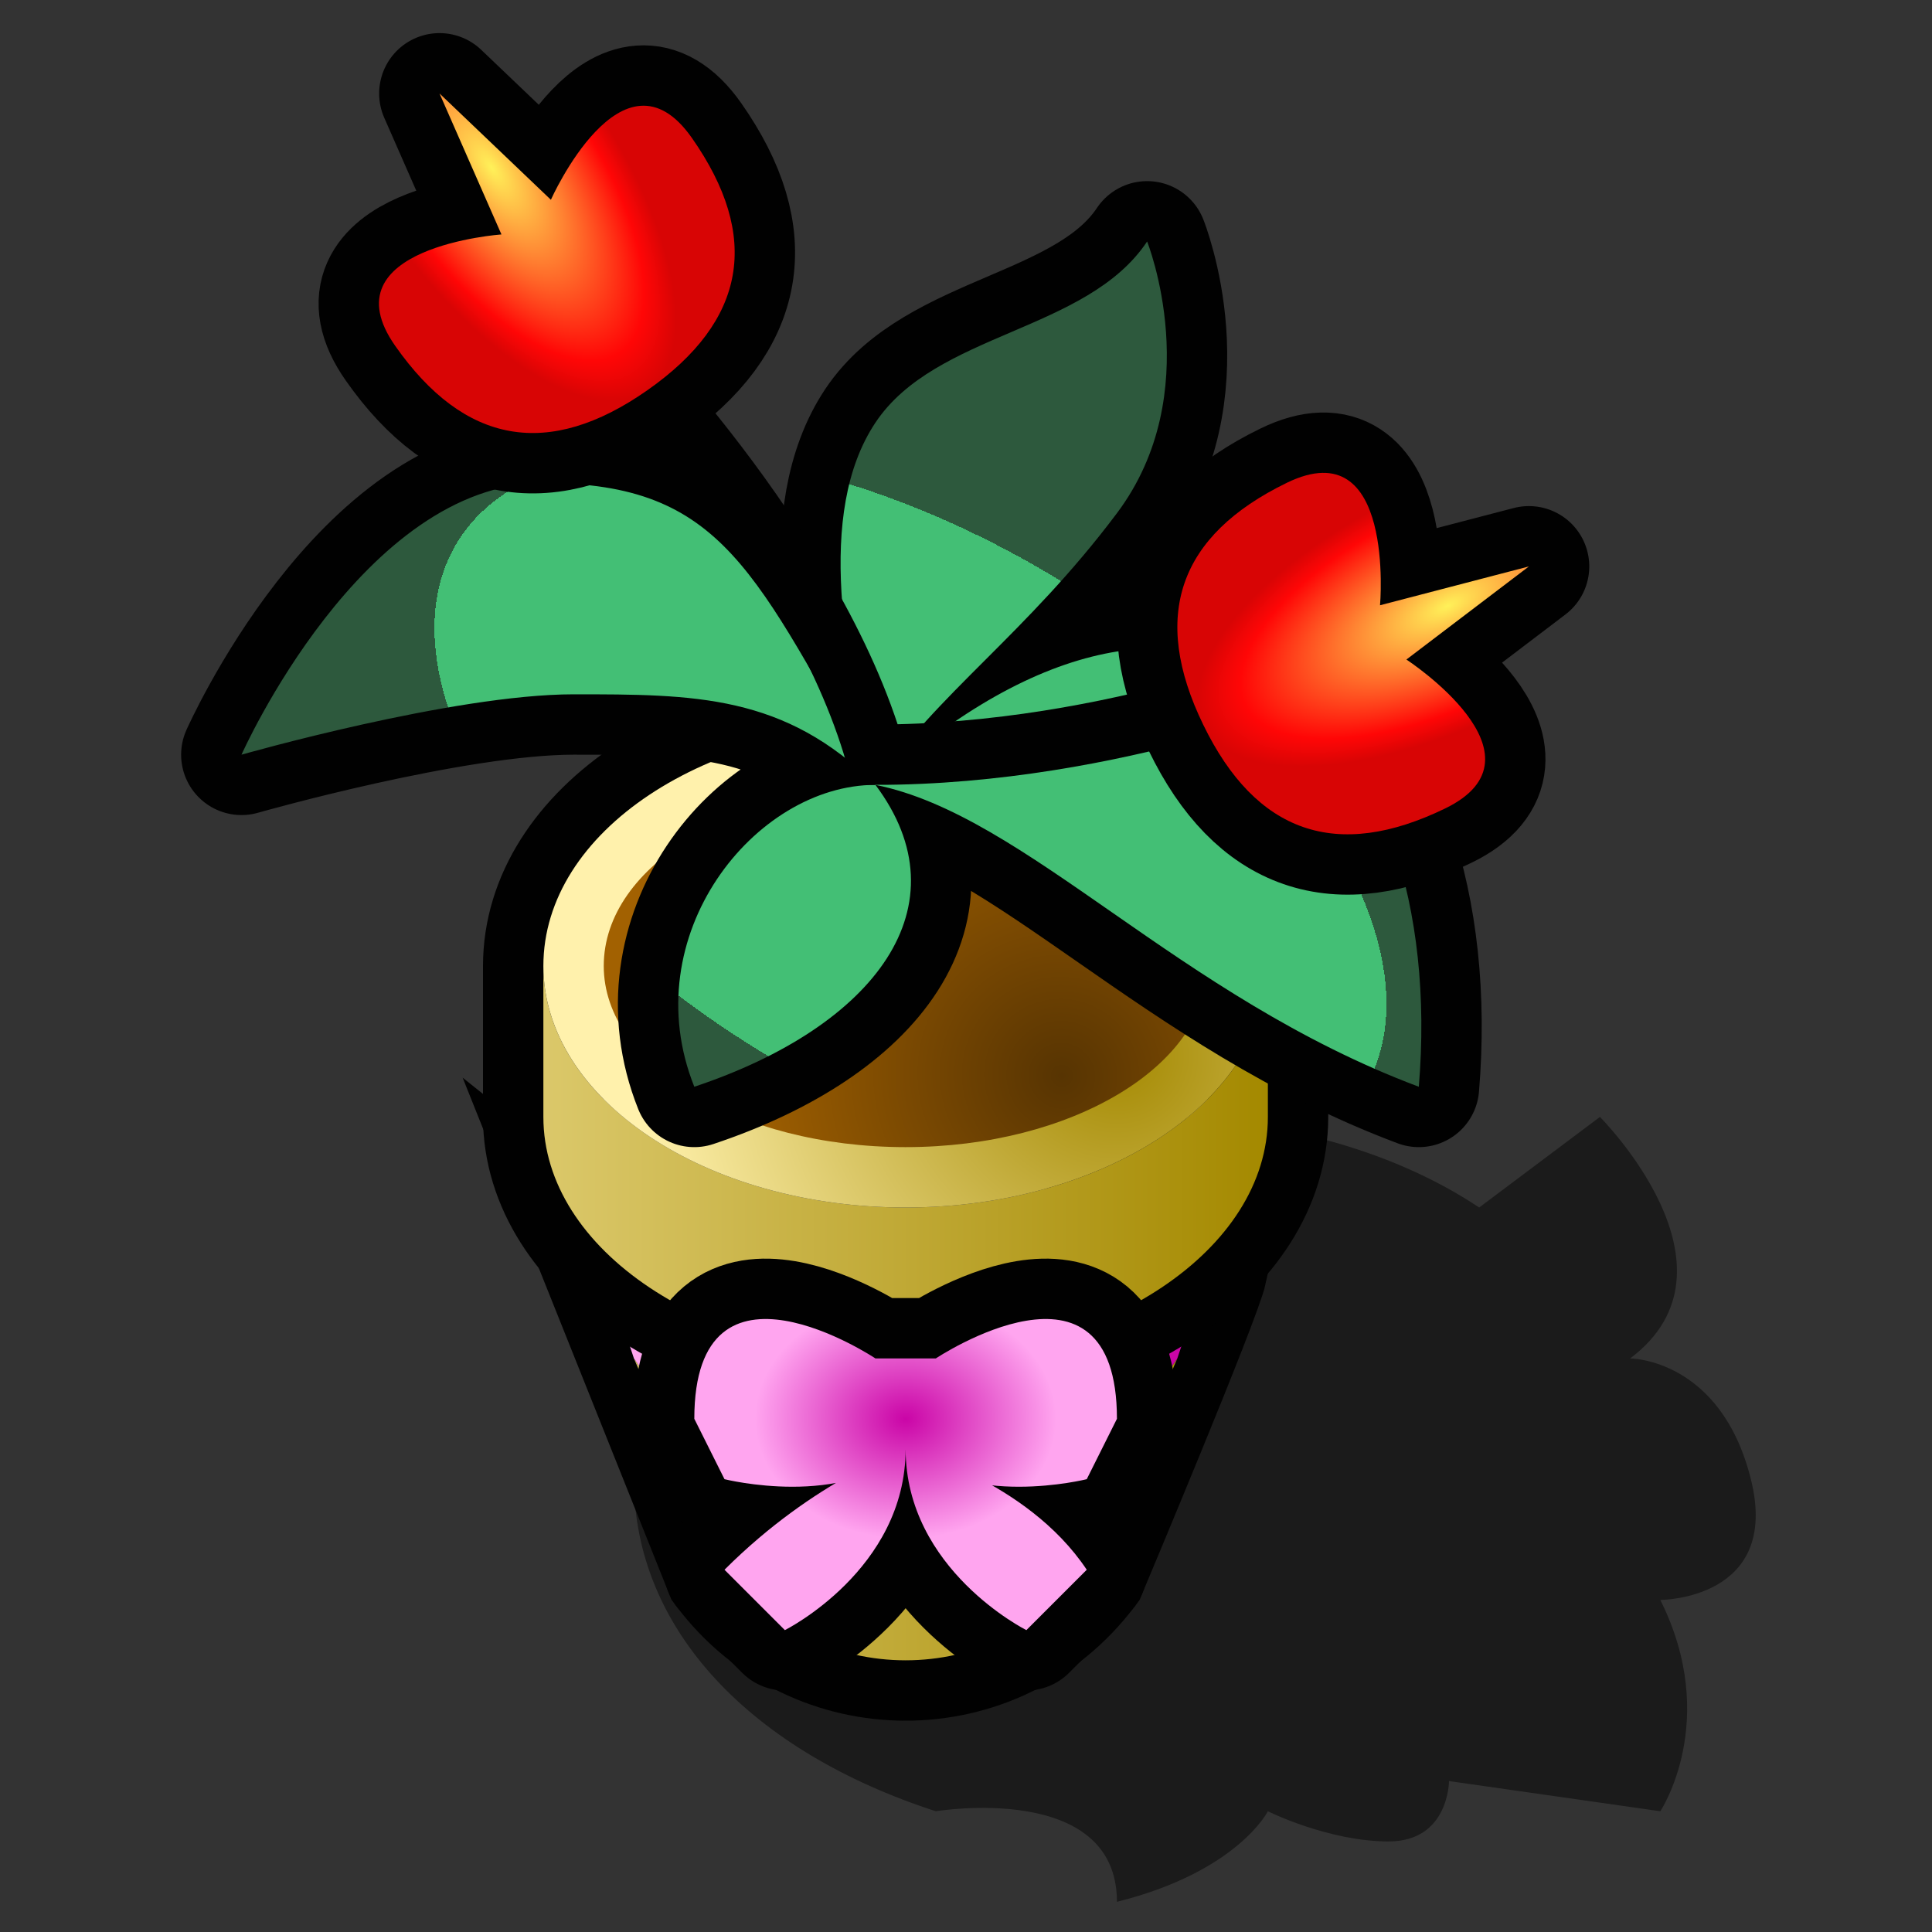 <?xml version="1.0" encoding="UTF-8" standalone="yes"?>
<svg version="1.1" width="64" height="64" color-interpolation="linearRGB"
     xmlns:svg="http://www.w3.org/2000/svg" xmlns="http://www.w3.org/2000/svg">
 <rect width="100%" height="100%" fill="#333333" stroke="none"/>
 <g>
  <path style="fill:#010101; fill-opacity:0.47"
        d="M38 37L21 49C21 54 24.9 58.02 31 60C31 60 37 59 37 63C41 62 42 60 42 60C42 60 44 61 46 61C48 61 48 59 48 59L55 60C55 60 57 57 55 53C55 53 59 53 58 49C57 45 54 45 54 45C58 42 53 37 53 37L49 40C46 38 42 37 38 37z"
  />
  <path style="fill:none; stroke:#010101; stroke-width:4"
        d="M20 42L24 52C27 56 33 56 36 52C36 52 39.77 43.04 40 42C36 46 25 46 20 42z"
  />
  <linearGradient id="gradient0" gradientUnits="userSpaceOnUse" x1="18" y1="-64" x2="42" y2="-64">
   <stop offset="0" stop-color="#dbc86a"/>
   <stop offset="1" stop-color="#a48900"/>
  </linearGradient>
  <path style="fill:url(#gradient0)"
        d="M21 45L24 52C27 56 33 56 36 52L39 45C35 51 25 51 21 45z"
  />
  <linearGradient id="gradient1" gradientUnits="userSpaceOnUse" x1="22" y1="-64" x2="38" y2="-64">
   <stop offset="0" stop-color="#ffa5ef"/>
   <stop offset="1" stop-color="#ca05a7"/>
  </linearGradient>
  <path style="fill:url(#gradient1)"
        d="M20 42L21 45C25 51 35 51 39 45L40 42C36 46 25 46 20 42z"
  />
  <path style="fill:none; stroke:#010101; stroke-width:4"
        d="M30 24C23.37 24 18 27.54 18 32V37C18 41.4 23.37 45 30 45C36.62 45 42 41.4 42 37V32C42 27.54 36.62 24 30 24z"
  />
  <linearGradient id="gradient2" gradientUnits="userSpaceOnUse" x1="18" y1="-64" x2="42" y2="-64">
   <stop offset="0" stop-color="#dbc86a"/>
   <stop offset="1" stop-color="#a48900"/>
  </linearGradient>
  <path style="fill:url(#gradient2)"
        d="M18 32C18 36.4 23.37 40 30 40C36.62 40 42 36.4 42 32V37C42 41.4 36.62 45 30 45C23.37 45 18 41.4 18 37V32z"
  />
  <radialGradient id="gradient3" gradientUnits="userSpaceOnUse" cx="0" cy="0" r="64" gradientTransform="matrix(-0.25,0,-0,-0.234,37,35)">
   <stop offset="0" stop-color="#a48902"/>
   <stop offset="1" stop-color="#fff1ac"/>
  </radialGradient>
  <path style="fill:url(#gradient3)"
        d="M30 24C23.37 24 18 27.54 18 32C18 36.4 23.37 40 30 40C36.62 40 42 36.4 42 32C42 27.54 36.62 24 30 24z"
  />
  <radialGradient id="gradient4" gradientUnits="userSpaceOnUse" cx="0" cy="0" r="64" gradientTransform="matrix(0.15,0.087,-0.085,0.147,35.175,35.638)">
   <stop offset="0" stop-color="#573402"/>
   <stop offset="1" stop-color="#a26101"/>
  </radialGradient>
  <path style="fill:url(#gradient4)"
        d="M30 26C24.45 26 20 28.64 20 32C20 35.29 24.45 38 30 38C35.51 38 40 35.29 40 32C40 28.64 35.51 26 30 26z"
  />
  <path style="fill:none; stroke:#010101; stroke-width:4; stroke-linejoin:round"
        d="M29 26C26 23 23 23 19 23C15 23 8 25 8 25C8 25 12 16 18 16C24 16 25 19 29 26z
           M29 26C40 16 48 24 47 36C39 33 34 27 29 26z
           M29 26C31 23 34 21 37 17C40 13 38 8 38 8C36 11 31 11 29 14C27 17 28 22 29 26z
           M29 26C25 26 21 31 23 36C29 34 32 30 29 26z"
  />
  <radialGradient id="gradient5" gradientUnits="userSpaceOnUse" cx="0" cy="0" r="64" gradientTransform="matrix(0.235,0.141,-0.074,0.124,30.16,27.033)">
   <stop offset="1" stop-color="#43bf75"/>
   <stop offset="0" stop-color="#2d593d"/>
  </radialGradient>
  <path style="fill:url(#gradient5)"
        d="M29 26C26 23 23 23 19 23C15 23 8 25 8 25C8 25 12 16 18 16C24 16 25 19 29 26z
           M29 26C40 16 48 24 47 36C39 33 34 27 29 26z
           M29 26C31 23 34 21 37 17C40 13 38 8 38 8C36 11 31 11 29 14C27 17 28 22 29 26z
           M29 26C25 26 21 31 23 36C29 34 32 30 29 26z"
  />
  <path style="fill:none; stroke:#010101; stroke-width:2"
        d="M20 11C20 11 27 18 29 25C37 25 44 22 44 22"
  />
  <path style="fill:none; stroke:#010101; stroke-width:4; stroke-linejoin:round"
        d="M29 22L30 17L31 22C31 22 36 19 36 23C36 27 34 29 30 29C26 29 24 27 24 23C24 19 29 22 29 22z"
        transform="matrix(0.437,0.899,-0.899,0.437,52.82,-15.635)"
  />
  <path style="fill:none; stroke:#010101; stroke-width:4; stroke-linejoin:round"
        d="M29 22L30 17L31 22C31 22 36 19 36 23C36 27 34 29 30 29C26 29 24 27 24 23C24 19 29 22 29 22z"
        transform="matrix(0.819,-0.574,0.574,0.819,-19.768,6.394)"
  />
  <radialGradient id="gradient6" gradientUnits="userSpaceOnUse" cx="0" cy="0" r="64" gradientTransform="matrix(0.062,0,0,0.141,30,20)">
   <stop offset="0" stop-color="#fff159"/>
   <stop offset="0.827" stop-color="#ff0606"/>
   <stop offset="1" stop-color="#d80505"/>
  </radialGradient>
  <path style="fill:url(#gradient6)"
        d="M29 22L30 17L31 22C31 22 36 19 36 23C36 27 34 29 30 29C26 29 24 27 24 23C24 19 29 22 29 22z"
        transform="matrix(0.819,-0.574,0.574,0.819,-19.768,6.394)"
  />
  <radialGradient id="gradient7" gradientUnits="userSpaceOnUse" cx="0" cy="0" r="64" gradientTransform="matrix(0.062,0,0,0.141,30,20)">
   <stop offset="0" stop-color="#fff159"/>
   <stop offset="0.827" stop-color="#ff0606"/>
   <stop offset="1" stop-color="#d80505"/>
  </radialGradient>
  <path style="fill:url(#gradient7)"
        d="M29 22L30 17L31 22C31 22 36 19 36 23C36 27 34 29 30 29C26 29 24 27 24 23C24 19 29 22 29 22z"
        transform="matrix(0.437,0.899,-0.899,0.437,52.82,-15.635)"
  />
  <path style="fill:none; stroke:#010101; stroke-width:4; stroke-linejoin:round"
        d="M29 45C29 45 23 41 23 47L24 49C24 49 28 50 30 48C30 48 27 49 24 52L26 54C26 54 30 52 30 48C30 52 34 54 34 54L36 52C34 49 30 48 30 48C32 50 36 49 36 49L37 47C37 41 31 45 31 45H29z"
  />
  <radialGradient id="gradient8" gradientUnits="userSpaceOnUse" cx="0" cy="0" r="64" gradientTransform="matrix(0.078,0,0,0.062,30,47)">
   <stop offset="0" stop-color="#ca05a7"/>
   <stop offset="1" stop-color="#ffa5ef"/>
  </radialGradient>
  <path style="fill:url(#gradient8)"
        d="M29 45C29 45 23 41 23 47L24 49C24 49 28 50 30 48C30 48 27 49 24 52L26 54C26 54 30 52 30 48C30 52 34 54 34 54L36 52C34 49 30 48 30 48C32 50 36 49 36 49L37 47C37 41 31 45 31 45H29z"
  />
 </g>
</svg>
